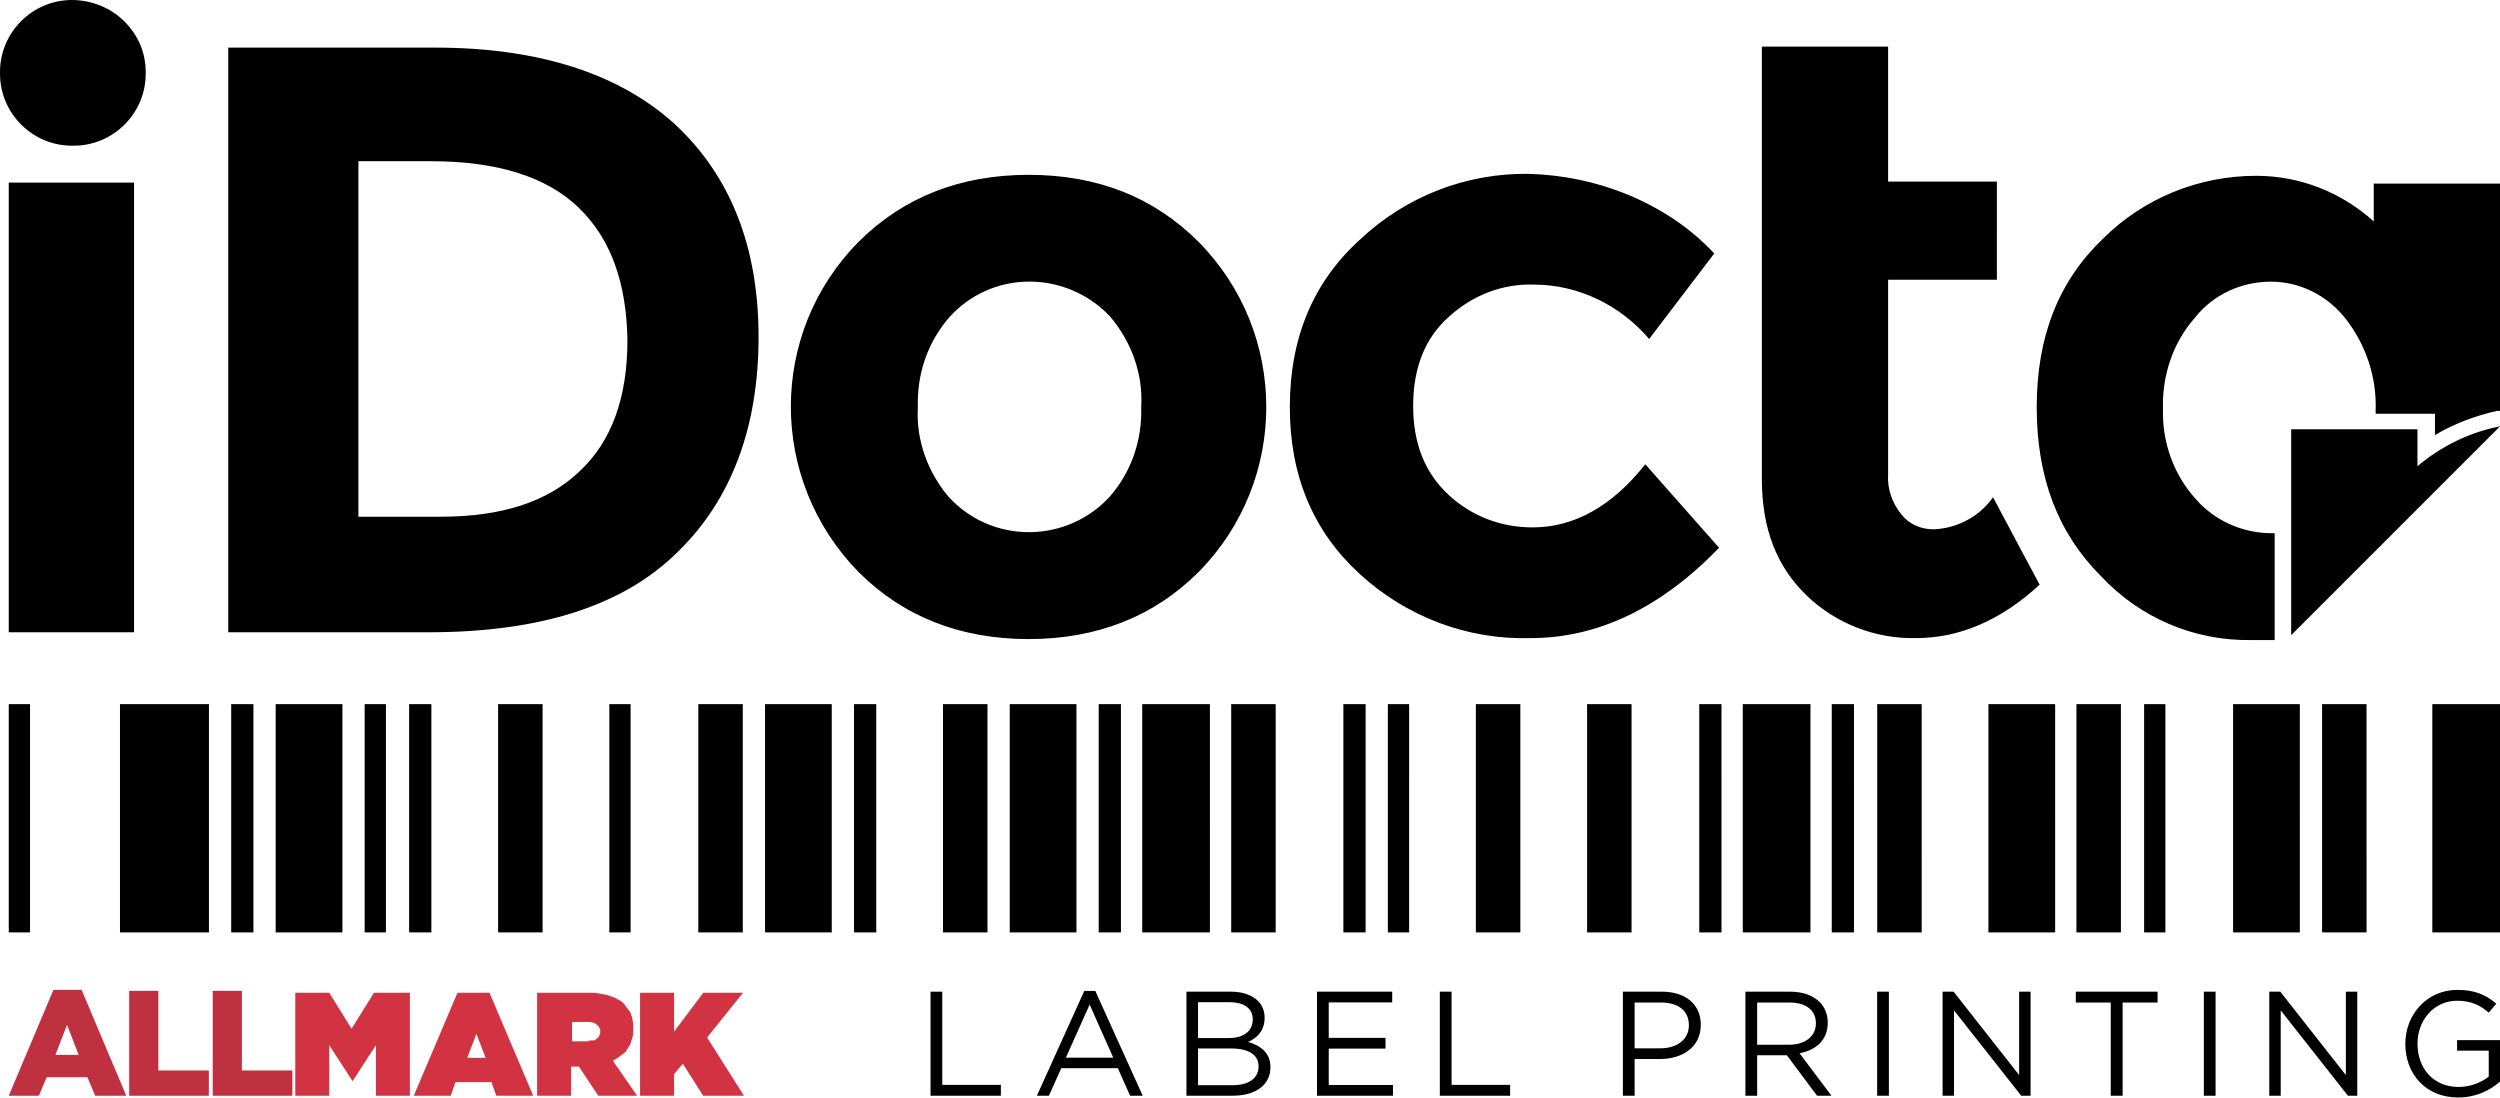 <?xml version="1.0" encoding="UTF-8" standalone="no"?>
<svg
   id="Layer_1"
   version="1.1"
   viewBox="0 0 257.403 113"
   sodipodi:docname="allmark.svg"
   width="257.403"
   height="113"
   inkscape:version="1.4.2 (f4327f4, 2025-05-13)"
   xmlns:inkscape="http://www.inkscape.org/namespaces/inkscape"
   xmlns:sodipodi="http://sodipodi.sourceforge.net/DTD/sodipodi-0.dtd"
   xmlns="http://www.w3.org/2000/svg"
   xmlns:svg="http://www.w3.org/2000/svg">
  <!-- Generator: Adobe Illustrator 29.5.1, SVG Export Plug-In . SVG Version: 2.1.0 Build 141)  -->
  <defs
     id="defs1">
    <style
       id="style1">
      .st0 {
        fill: #bf3041;
      }

      .st1 {
        fill: #d23342;
      }
    </style>
  </defs>
  <sodipodi:namedview
     id="namedview77"
     bordercolor="#666666"
     borderopacity="1.0"
     inkscape:current-layer="g1"
     inkscape:cx="159.98291"
     inkscape:cy="86.09025"
     inkscape:deskcolor="#d1d1d1"
     inkscape:pagecheckerboard="true"
     inkscape:pageopacity="0.0"
     inkscape:pageshadow="2"
     inkscape:showpageshadow="2"
     inkscape:window-height="1369"
     inkscape:window-maximized="1"
     inkscape:window-width="2560"
     inkscape:window-x="1912"
     inkscape:window-y="-8"
     inkscape:zoom="2.8284271"
     pagecolor="#ffffff"
     showgrid="false"
     showguides="true" />
  <g
     id="g1"
     inkscape:groupmode="layer"
     inkscape:label="1"
     transform="translate(-15.998,-4.5)"
     style="opacity:1">
    <path
       id="path2"
       d="m 16.9,77 v 23.5 h 2.191 V 77 Z m 11.451,0 v 23.5 H 37.512 V 77 Z m 11.451,0 v 23.5 h 2.29 V 77 Z m 4.58,0 v 23.5 h 6.871 V 77 Z m 9.161,0 v 23.5 h 2.191 V 77 Z m 4.58,0 v 23.5 h 2.29 V 77 Z m 9.161,0 v 23.5 H 71.864 V 77 Z m 11.451,0 v 23.5 h 2.191 V 77 Z m 9.161,0 v 23.5 h 4.58 V 77 Z m 6.871,0 v 23.5 H 101.637 V 77 Z m 9.161,0 v 23.5 h 2.29 V 77 Z m 9.161,0 v 23.5 h 4.58 V 77 Z m 6.871,0 v 23.5 h 6.871 V 77 Z m 9.161,0 v 23.5 h 2.29 V 77 Z m 4.481,0 v 23.5 h 6.97 V 77 Z m 9.161,0 v 23.5 h 4.58 V 77 Z m 11.55,0 v 23.5 h 2.29 V 77 Z m 4.58,0 v 23.5 h 2.191 V 77 Z m 9.061,0 v 23.5 h 4.58 V 77 Z m 11.451,0 v 23.5 h 4.58 V 77 Z m 11.55,0 v 23.5 h 2.29 V 77 Z m 4.481,0 v 23.5 h 6.97 V 77 Z m 9.161,0 v 23.5 h 2.29 V 77 Z m 4.68,0 v 23.5 h 4.58 V 77 Z m 11.451,0 v 23.5 h 6.871 V 77 Z m 9.061,0 v 23.5 h 4.58 V 77 Z m 6.97,0 v 23.5 h 2.191 V 77 Z m 9.161,0 v 23.5 h 6.871 V 77 Z m 9.161,0 v 23.5 h 4.58 V 77 Z m 11.351,0 v 23.5 h 6.97 V 77 Z"
       inkscape:label="Barcode"
       style="stroke-width:0.998;fill:#000000;fill-opacity:1;stroke:none" />
    <g
       id="g60"
       inkscape:label="ALLMARK"
       transform="translate(-0.3,0.019)">
      <path
         id="path32"
         class="st0"
         d="m 21.8,106.4 -4.6,10.9 h 3.1 l 0.8,-1.9 h 4.2 l 0.8,1.9 h 3.2 l -4.6,-10.9 z m 7.8,0.1 v 10.8 h 8.2 v -2.6 h -5.2 v -8.2 z m 8.6,0 v 10.8 h 8.2 v -2.6 h -5.2 v -8.2 z m -15,3.5 1.2,3.1 H 22 Z"
         inkscape:label="ALL" />
      <path
         id="path35"
         class="st1"
         d="m 63.4,106.7 -4.5,10.6 h 3.8 l 0.5,-1.4 h 3.7 l 0.5,1.4 h 3.8 l -4.5,-10.6 h -3.5 z m -16.7,0 v 10.6 h 3.5 v -5.2 l 2.4,3.7 v 0 l 2.4,-3.7 v 5.2 h 3.5 v -10.6 h -3.7 l -2.3,3.7 -2.3,-3.7 h -3.7 z m 24.9,0 v 10.6 h 3.5 v -3 h 0.8 l 2,3 h 4 l -2.5,-3.6 0.5,-0.3 0.8,-0.6 0.5,-0.8 0.3,-1 v -0.6 c 0,0 0,0 0,0 V 110 c 0,0 -0.1,-0.7 -0.1,-0.7 l -0.2,-0.6 -0.4,-0.5 -0.2,-0.3 -0.3,-0.3 -0.7,-0.4 -0.9,-0.3 -1.2,-0.2 h -0.7 c 0,0 -5.1,0 -5.1,0 z m 10.6,0 v 10.6 h 3.5 v -2.2 l 0.9,-1.1 2.1,3.3 h 4.2 l -3.8,-6 3.7,-4.6 h -4.1 l -3,4 v -4 z m -7,3 H 77 c 0,0 0.5,0.1 0.5,0.1 l 0.4,0.3 0.2,0.4 v 0.2 c 0,0 0,0 0,0 v 0.2 c 0,0 -0.2,0.4 -0.2,0.4 l -0.4,0.3 H 77 c 0,0.1 -0.3,0.1 -0.3,0.1 h -1.5 v -2.1 z m -9.9,1.1 1,2.6 h -1.9 l 1,-2.6 z"
         inkscape:label="MARK" />
    </g>
    <path
       id="path21"
       d="m 7.402,0 c -4.1,0 -7.5,3.4 -7.4,7.6 C 0.002,11.7 3.402,15.1 7.602,15 c 4.1,0 7.5,-3.4 7.4,-7.6 0,-2 -0.799,-3.801 -2.199,-5.201 C 11.403,0.799 9.402,0 7.402,0 Z M 181.402,4.801 V 49.301 c 0,5.1 1.5,9 4.6,12 3,2.9 7.101,4.498 11.301,4.398 4.4,0 8.699,-1.8 12.699,-5.5 l -4.799,-9 c -1.4,2 -3.702,3.201 -6.102,3.301 -1.3,0 -2.499,-0.5 -3.299,-1.5 -1,-1.2 -1.5,-2.699 -1.4,-4.199 v -20 h 11.199 V 18.699 H 194.402 V 4.801 Z M 23.502,4.9 V 65.1 h 20.6 c 11.5,0 20.002,-2.699 25.602,-8.199 5.6,-5.4 8.398,-12.901 8.398,-22.201 0,-9.3 -2.9,-16.598 -8.6,-21.898 -5.7,-5.2 -13.999,-7.9 -24.699,-7.9 z M 36.902,16.6 h 7.5 c 6.8,0 11.899,1.601 15.199,4.801 3.3,3.2 4.9,7.7 5,13.6 0,5.9 -1.598,10.4 -4.898,13.5 l -0.102,0.1 c -3.3,3.1 -7.999,4.6 -14.199,4.6 h -8.5 z m 120.5,1.301 c -6.4,-0.1 -12.601,2.299 -17.301,6.699 -4.9,4.4 -7.299,10.201 -7.299,17.301 0,7.1 2.399,12.799 7.199,17.199 4.8,4.4 11.1,6.8 17.6,6.6 6.9,0 13.4,-3.099 19.4,-9.299 l -7.6,-8.6 c -3.4,4.3 -7.3,6.5 -11.6,6.5 -3.2,0 -6.2,-1.101 -8.6,-3.301 -2.4,-2.2 -3.701,-5.199 -3.701,-9.199 0,-3.9 1.201,-7.001 3.701,-9.201 2.4,-2.2 5.499,-3.399 8.699,-3.299 4.6,0 8.9,2.1 11.9,5.6 l 6.699,-8.801 c -2.5,-2.7 -5.6,-4.7 -9,-6.1 -3.2,-1.3 -6.6,-2 -10.1,-2.1 z M 105.902,18 c -7,0 -12.9,2.3 -17.5,6.9 -9.3,9.4 -9.3,24.5 0,34 4.6,4.6 10.5,6.9 17.5,6.9 7,0 12.9,-2.3 17.5,-6.9 9.3,-9.4 9.3,-24.6 0,-34 -4.6,-4.6 -10.4,-6.9 -17.5,-6.9 z m 126.4,0.1 c -5.9,0 -11.601,2.3 -15.801,6.5 -4.5,4.3 -6.799,10.001 -6.799,17.301 0,7.3 2.2,13 6.6,17.4 4,4.3 9.6,6.7 15.5,6.6 h 2.4 v -0.301 -0.199 -10.5 h -0.301 c -3,0 -5.901,-1.3 -7.801,-3.5 -2.3,-2.5 -3.498,-5.901 -3.398,-9.301 -0.1,-3.4 0.999,-6.8 3.299,-9.4 1.9,-2.4 4.801,-3.699 7.801,-3.699 3,0 5.799,1.401 7.699,3.801 2.1,2.7 3.2,5.998 3.1,9.398 v 0.4 h 6.102 v 2.201 c 2,-1.2 4.198,-2 6.398,-2.5 h 0.301 v -23.4 h -13 v 3.9 c -3.3,-3 -7.6,-4.701 -12.1,-4.701 z M 0.902,18.801 V 65.1 H 13.803 V 18.801 Z M 105.602,29 c 2.875,-0.1 5.802,0.9 8.102,3 l 0.6,0.6 c 2.2,2.6 3.399,5.901 3.199,9.301 0.1,3.4 -0.999,6.699 -3.299,9.299 -4.3,4.6 -11.5,4.8 -16,0.5 l -0.5,-0.5 c -2.2,-2.6 -3.401,-5.899 -3.201,-9.299 -0.1,-3.4 1.001,-6.701 3.301,-9.301 2.1,-2.3 4.924,-3.5 7.799,-3.6 z m 151.801,14.9 c -3.1,0.6 -6,2 -8.5,4.1 v -3.801 h -13 v 21.201 z"
       inkscape:label="iDocta"
       transform="translate(15.998,4.5)"
       style="fill:#000000;stroke:none" />
    <path
       d="m 95.811,112.816 h 7.239 v -1.117 H 97.02 V 102.103 H 95.811 Z m 10.947,0 h 1.24 l 1.27,-2.831 h 5.831 l 1.255,2.831 h 1.301 l -4.882,-10.79 h -1.133 z m 2.984,-3.918 2.449,-5.464 2.433,5.464 z m 12.416,3.918 h 4.76 c 2.342,0 3.887,-1.087 3.887,-2.923 v -0.031 c 0,-1.469 -1.025,-2.204 -2.296,-2.587 0.842,-0.367 1.699,-1.087 1.699,-2.479 v -0.031 c 0,-0.689 -0.245,-1.255 -0.689,-1.714 -0.612,-0.597 -1.576,-0.949 -2.801,-0.949 h -4.561 z m 1.194,-5.938 v -3.688 h 3.26 c 1.53,0 2.372,0.689 2.372,1.745 v 0.031 c 0,1.255 -1.01,1.913 -2.464,1.913 z m 0,4.852 v -3.78 h 3.382 c 1.867,0 2.847,0.673 2.847,1.837 v 0.031 c 0,1.194 -1.01,1.913 -2.632,1.913 z m 12.248,1.087 h 7.821 v -1.102 h -6.612 v -3.75 h 5.846 v -1.102 h -5.846 v -3.658 h 6.535 V 102.103 h -7.744 z m 12.646,0 h 7.239 v -1.117 h -6.03 V 102.103 h -1.209 z m 18.848,0 h 1.209 v -3.78 h 2.602 c 2.28,0 4.209,-1.194 4.209,-3.505 v -0.031 c 0,-2.112 -1.592,-3.398 -4.01,-3.398 h -4.01 z m 1.209,-4.882 v -4.714 h 2.709 c 1.729,0 2.877,0.796 2.877,2.326 v 0.031 c 0,1.408 -1.163,2.357 -2.939,2.357 z m 11.406,4.882 h 1.209 v -4.163 h 3.061 l 3.107,4.163 h 1.485 l -3.291,-4.377 c 1.684,-0.306 2.908,-1.347 2.908,-3.122 v -0.031 c 0,-0.842 -0.306,-1.592 -0.826,-2.112 -0.673,-0.673 -1.729,-1.071 -3.046,-1.071 h -4.607 z m 1.209,-5.25 v -4.347 h 3.306 c 1.729,0 2.74,0.796 2.74,2.112 v 0.031 c 0,1.377 -1.148,2.204 -2.755,2.204 z m 12.355,5.25 h 1.209 V 102.103 h -1.209 z m 6.738,0 h 1.178 v -8.785 l 6.918,8.785 h 0.964 V 102.103 h -1.178 v 8.586 l -6.749,-8.586 h -1.133 z m 17.314,0 h 1.224 v -9.596 h 3.597 V 102.103 h -8.418 v 1.117 h 3.597 z m 9.585,0 h 1.209 V 102.103 h -1.209 z m 6.738,0 h 1.178 v -8.785 l 6.918,8.785 h 0.964 V 102.103 h -1.178 v 8.586 l -6.749,-8.586 h -1.133 z m 19.456,0.184 c 1.806,0 3.306,-0.75 4.301,-1.638 v -4.27 h -4.423 v 1.087 h 3.26 v 2.663 c -0.735,0.597 -1.867,1.071 -3.092,1.071 -2.602,0 -4.239,-1.898 -4.239,-4.454 v -0.031 c 0,-2.388 1.699,-4.392 4.071,-4.392 1.515,0 2.433,0.505 3.26,1.224 l 0.781,-0.918 c -1.071,-0.903 -2.189,-1.423 -3.995,-1.423 -3.214,0 -5.372,2.602 -5.372,5.54 v 0.031 c 0,3.061 2.081,5.51 5.449,5.51 z"
       id="text2"
       style="font-weight:325;font-size:15.305px;font-family:Gotham;-inkscape-font-specification:'Gotham,  weight=325';letter-spacing:2.391px;stroke-width:0.957;fill:#000000;fill-opacity:1;stroke:none"
       aria-label="LABEL PRINTING"
       inkscape:label="LABEL PRINTING"
       transform="translate(15.998,4.5)" />
  </g>
</svg>
